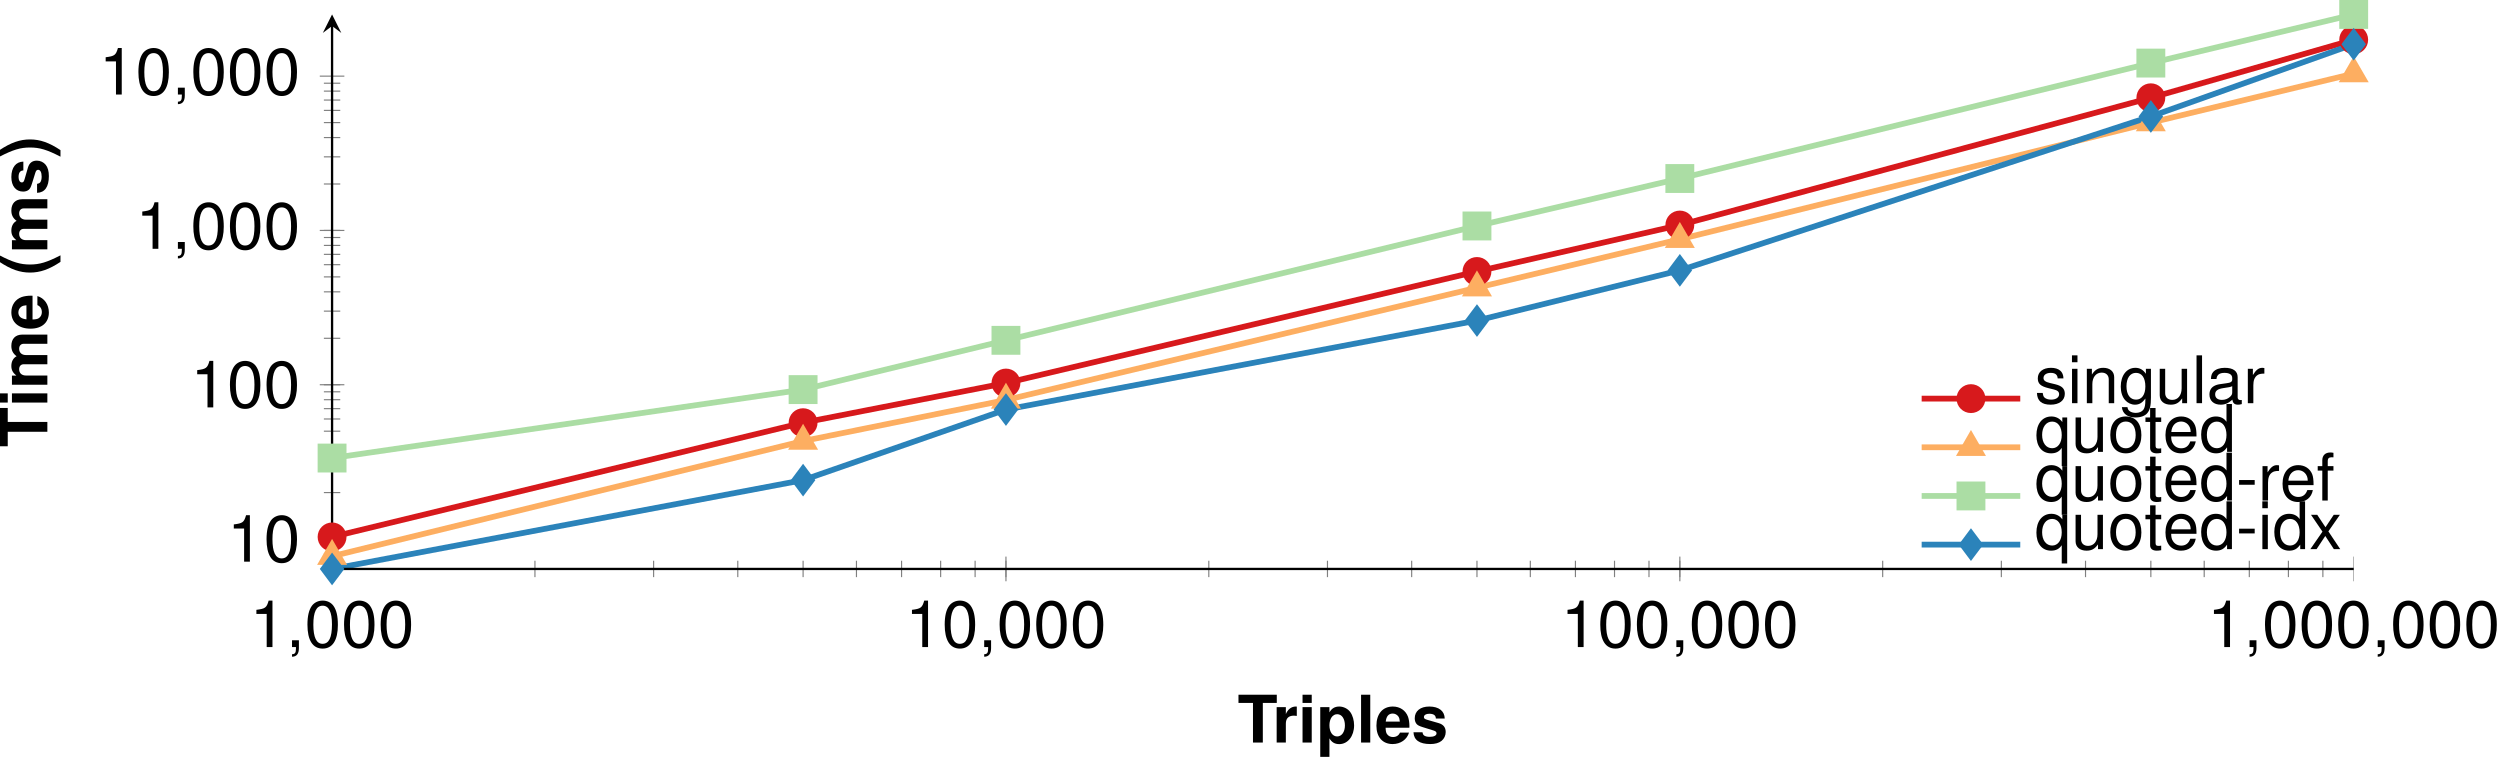 <?xml version='1.0' encoding='UTF-8'?>
<!-- This file was generated by dvisvgm 2.11.1 -->
<svg version='1.1' xmlns='http://www.w3.org/2000/svg' xmlns:xlink='http://www.w3.org/1999/xlink' width='431.212pt' height='130.539pt' viewBox='3.274 -133.623 431.212 130.539'>
<defs>
<clipPath id='clip1'>
<path d='M60.551 106.093H409.25V-272.711H60.551'/>
</clipPath>
<clipPath id='clip2'>
<path d='M-80.914-35.488V-131.133H550.719V-35.488'/>
</clipPath>
<path id='g1-40' d='M2.297-8.249C.996-6.291 .453-4.73 .453-2.998C.453-1.256 .996 .306 2.297 2.263H3.428C2.229-.068 1.844-1.335 1.844-2.998C1.844-4.65 2.229-5.94 3.428-8.249H2.297Z'/>
<path id='g1-41' d='M1.38 2.263C2.682 .306 3.225-1.256 3.225-2.987C3.225-4.73 2.682-6.291 1.38-8.249H.249C1.448-5.918 1.833-4.65 1.833-2.987C1.833-1.335 1.448-.045 .249 2.263H1.38Z'/>
<path id='g1-84' d='M4.356-6.834H6.766V-8.249H.158V-6.834H2.659V0H4.356V-6.834Z'/>
<path id='g1-101' d='M5.929-2.557C5.94-2.693 5.94-2.75 5.94-2.829C5.94-3.44 5.85-4.005 5.703-4.435C5.295-5.544 4.311-6.212 3.078-6.212C1.324-6.212 .249-4.945 .249-2.897C.249-.939 1.313 .26 3.044 .26C4.413 .26 5.522-.52 5.872-1.72H4.311C4.119-1.233 3.677-.95 3.1-.95C2.648-.95 2.286-1.143 2.059-1.482C1.912-1.709 1.856-1.98 1.833-2.557H5.929ZM1.856-3.609C1.957-4.537 2.354-5.001 3.055-5.001C3.451-5.001 3.813-4.809 4.039-4.492C4.187-4.266 4.254-4.028 4.288-3.609H1.856Z'/>
<path id='g1-105' d='M2.342-6.11H.758V0H2.342V-6.11ZM2.342-8.249H.758V-6.834H2.342V-8.249Z'/>
<path id='g1-108' d='M2.342-8.249H.758V0H2.342V-8.249Z'/>
<path id='g1-109' d='M.679-6.11V0H2.263V-3.666C2.263-4.413 2.67-4.865 3.349-4.865C3.881-4.865 4.209-4.56 4.209-4.073V0H5.793V-3.666C5.793-4.413 6.201-4.865 6.879-4.865C7.411-4.865 7.739-4.56 7.739-4.073V0H9.324V-4.322C9.324-5.51 8.599-6.212 7.377-6.212C6.608-6.212 6.065-5.94 5.59-5.307C5.295-5.884 4.684-6.212 3.926-6.212C3.225-6.212 2.772-5.974 2.252-5.352V-6.11H.679Z'/>
<path id='g1-112' d='M2.24-6.11H.656V2.467H2.24V-.724C2.625-.045 3.168 .272 3.938 .272C5.409 .272 6.495-1.109 6.495-2.965C6.495-3.824 6.246-4.684 5.839-5.25C5.431-5.827 4.673-6.212 3.938-6.212C3.168-6.212 2.625-5.884 2.24-5.205V-6.11ZM3.576-4.888C4.379-4.888 4.911-4.107 4.911-2.942C4.911-1.833 4.356-1.052 3.576-1.052C2.783-1.052 2.24-1.822 2.24-2.965S2.783-4.888 3.576-4.888Z'/>
<path id='g1-114' d='M.713-6.11V0H2.297V-3.247C2.297-4.175 2.761-4.639 3.689-4.639C3.858-4.639 3.972-4.628 4.187-4.594V-6.201C4.096-6.212 4.039-6.212 3.994-6.212C3.27-6.212 2.636-5.737 2.297-4.911V-6.11H.713Z'/>
<path id='g1-115' d='M5.714-4.141C5.691-5.431 4.696-6.212 3.055-6.212C1.505-6.212 .543-5.431 .543-4.175C.543-3.768 .668-3.417 .883-3.179C1.098-2.965 1.29-2.863 1.878-2.67L3.768-2.082C4.164-1.957 4.3-1.833 4.3-1.584C4.3-1.211 3.858-.984 3.123-.984C2.716-.984 2.387-1.064 2.184-1.199C2.014-1.324 1.946-1.448 1.878-1.776H.328C.373-.441 1.358 .26 3.213 .26C4.062 .26 4.707 .079 5.16-.283S5.884-1.211 5.884-1.81C5.884-2.602 5.488-3.112 4.684-3.349L2.682-3.926C2.24-4.062 2.127-4.153 2.127-4.402C2.127-4.741 2.489-4.967 3.044-4.967C3.802-4.967 4.175-4.696 4.187-4.141H5.714Z'/>
<path id='g3-44' d='M.984-1.177V0H1.663V.204C1.663 .984 1.516 1.211 .984 1.233V1.663C1.776 1.663 2.172 1.154 2.172 .181V-1.177H.984Z'/>
<path id='g3-45' d='M3.213-3.53H.52V-2.716H3.213V-3.53Z'/>
<path id='g3-48' d='M3.112-8.022C2.365-8.022 1.686-7.694 1.267-7.14C.747-6.438 .487-5.363 .487-3.881C.487-1.177 1.392 .26 3.112 .26C4.809 .26 5.737-1.177 5.737-3.813C5.737-5.375 5.488-6.416 4.956-7.14C4.537-7.705 3.87-8.022 3.112-8.022ZM3.112-7.14C4.187-7.14 4.718-6.053 4.718-3.904C4.718-1.629 4.198-.566 3.089-.566C2.037-.566 1.505-1.675 1.505-3.87S2.037-7.14 3.112-7.14Z'/>
<path id='g3-49' d='M2.931-5.714V0H3.926V-8.022H3.27C2.919-6.789 2.693-6.619 1.154-6.427V-5.714H2.931Z'/>
<path id='g3-97' d='M6.053-.554C5.952-.532 5.906-.532 5.85-.532C5.522-.532 5.341-.702 5.341-.996V-4.481C5.341-5.533 4.571-6.099 3.112-6.099C2.252-6.099 1.539-5.85 1.143-5.409C.871-5.103 .758-4.764 .735-4.175H1.686C1.765-4.899 2.195-5.228 3.078-5.228C3.926-5.228 4.402-4.911 4.402-4.345V-4.096C4.402-3.7 4.164-3.53 3.417-3.44C2.082-3.27 1.878-3.225 1.516-3.078C.826-2.795 .475-2.263 .475-1.494C.475-.419 1.222 .26 2.421 .26C3.168 .26 3.768 0 4.435-.611C4.503-.011 4.798 .26 5.409 .26C5.601 .26 5.748 .238 6.053 .158V-.554ZM4.402-1.867C4.402-1.55 4.311-1.358 4.028-1.098C3.643-.747 3.179-.566 2.625-.566C1.89-.566 1.46-.917 1.46-1.516C1.46-2.139 1.878-2.455 2.885-2.602C3.881-2.738 4.085-2.783 4.402-2.931V-1.867Z'/>
<path id='g3-100' d='M5.601-8.249H4.662V-5.182C4.266-5.782 3.632-6.099 2.84-6.099C1.301-6.099 .294-4.865 .294-2.976C.294-.973 1.279 .26 2.874 .26C3.689 .26 4.254-.045 4.764-.781V0H5.601V-8.249ZM2.998-5.216C4.017-5.216 4.662-4.311 4.662-2.897C4.662-1.528 4.005-.622 3.01-.622C1.969-.622 1.279-1.539 1.279-2.919S1.969-5.216 2.998-5.216Z'/>
<path id='g3-101' d='M5.805-2.648C5.805-3.553 5.737-4.096 5.567-4.537C5.182-5.51 4.277-6.099 3.168-6.099C1.516-6.099 .453-4.831 .453-2.885S1.482 .26 3.146 .26C4.503 .26 5.442-.509 5.68-1.799H4.73C4.469-1.018 3.938-.611 3.179-.611C2.58-.611 2.071-.883 1.754-1.38C1.528-1.72 1.448-2.059 1.437-2.648H5.805ZM1.46-3.417C1.539-4.515 2.206-5.228 3.157-5.228C4.085-5.228 4.798-4.458 4.798-3.485C4.798-3.462 4.798-3.44 4.786-3.417H1.46Z'/>
<path id='g3-102' d='M2.919-5.929H1.935V-6.857C1.935-7.253 2.161-7.457 2.591-7.457C2.67-7.457 2.704-7.457 2.919-7.445V-8.226C2.704-8.271 2.58-8.283 2.387-8.283C1.516-8.283 .996-7.785 .996-6.936V-5.929H.204V-5.16H.996V0H1.935V-5.16H2.919V-5.929Z'/>
<path id='g3-103' d='M4.662-5.929V-5.069C4.187-5.771 3.609-6.099 2.851-6.099C1.346-6.099 .328-4.786 .328-2.863C.328-1.89 .588-1.098 1.075-.532C1.516-.034 2.15 .26 2.772 .26C3.519 .26 4.039-.057 4.571-.803V-.498C4.571 .306 4.469 .792 4.232 1.12C3.983 1.471 3.496 1.675 2.919 1.675C2.489 1.675 2.105 1.561 1.844 1.358C1.629 1.188 1.539 1.03 1.482 .679H.52C.622 1.799 1.494 2.467 2.885 2.467C3.768 2.467 4.526 2.184 4.911 1.709C5.363 1.165 5.533 .419 5.533-.973V-5.929H4.662ZM2.953-5.228C3.972-5.228 4.571-4.368 4.571-2.885C4.571-1.471 3.96-.611 2.965-.611C1.935-.611 1.313-1.482 1.313-2.919C1.313-4.345 1.946-5.228 2.953-5.228Z'/>
<path id='g3-105' d='M1.697-5.929H.758V0H1.697V-5.929ZM1.697-8.249H.747V-7.061H1.697V-8.249Z'/>
<path id='g3-108' d='M1.72-8.249H.769V0H1.72V-8.249Z'/>
<path id='g3-110' d='M.792-5.929V0H1.743V-3.27C1.743-4.481 2.376-5.273 3.349-5.273C4.096-5.273 4.571-4.82 4.571-4.107V0H5.51V-4.481C5.51-5.465 4.775-6.099 3.632-6.099C2.75-6.099 2.184-5.759 1.663-4.933V-5.929H.792Z'/>
<path id='g3-111' d='M3.078-6.099C1.414-6.099 .407-4.911 .407-2.919S1.403 .26 3.089 .26C4.752 .26 5.771-.928 5.771-2.874C5.771-4.922 4.786-6.099 3.078-6.099ZM3.089-5.228C4.153-5.228 4.786-4.356 4.786-2.885C4.786-1.494 4.13-.611 3.089-.611C2.037-.611 1.392-1.482 1.392-2.919C1.392-4.345 2.037-5.228 3.089-5.228Z'/>
<path id='g3-113' d='M5.601 2.467V-5.929H4.764V-5.137C4.322-5.759 3.655-6.099 2.874-6.099C1.313-6.099 .294-4.82 .294-2.851C.294-.928 1.267 .26 2.829 .26C3.655 .26 4.22-.034 4.662-.679V2.467H5.601ZM3.01-5.216C4.017-5.216 4.662-4.311 4.662-2.885C4.662-1.528 4.005-.622 3.01-.622C1.969-.622 1.279-1.539 1.279-2.919C1.279-4.288 1.969-5.216 3.01-5.216Z'/>
<path id='g3-114' d='M.781-5.929V0H1.731V-3.078C1.731-3.926 1.946-4.481 2.399-4.809C2.693-5.024 2.976-5.092 3.632-5.103V-6.065C3.474-6.087 3.394-6.099 3.27-6.099C2.659-6.099 2.195-5.737 1.652-4.854V-5.929H.781Z'/>
<path id='g3-115' d='M4.956-4.277C4.945-5.442 4.175-6.099 2.806-6.099C1.426-6.099 .532-5.386 .532-4.288C.532-3.361 1.007-2.919 2.41-2.58L3.293-2.365C3.949-2.206 4.209-1.969 4.209-1.539C4.209-.984 3.655-.611 2.829-.611C2.32-.611 1.89-.758 1.652-1.007C1.505-1.177 1.437-1.346 1.38-1.765H.385C.43-.396 1.199 .26 2.75 .26C4.243 .26 5.194-.475 5.194-1.618C5.194-2.501 4.696-2.987 3.519-3.27L2.614-3.485C1.844-3.666 1.516-3.915 1.516-4.334C1.516-4.877 2.003-5.228 2.772-5.228C3.53-5.228 3.938-4.899 3.96-4.277H4.956Z'/>
<path id='g3-116' d='M2.874-5.929H1.901V-7.558H.962V-5.929H.158V-5.16H.962V-.679C.962-.079 1.369 .26 2.105 .26C2.331 .26 2.557 .238 2.874 .181V-.611C2.75-.577 2.602-.566 2.421-.566C2.014-.566 1.901-.679 1.901-1.098V-5.16H2.874V-5.929Z'/>
<path id='g3-117' d='M5.454 0V-5.929H4.515V-2.568C4.515-1.358 3.881-.566 2.897-.566C2.15-.566 1.675-1.018 1.675-1.731V-5.929H.735V-1.358C.735-.373 1.471 .26 2.625 .26C3.496 .26 4.051-.045 4.605-.826V0H5.454Z'/>
<path id='g3-120' d='M3.304-3.066L5.295-5.929H4.232L2.806-3.779L1.38-5.929H.306L2.286-3.021L.192 0H1.267L2.772-2.274L4.254 0H5.352L3.304-3.066Z'/>
</defs>
<g id='page1'>
<path d='M60.551-41.012L141.793-60.715L176.785-67.555L258.028-86.797L293.02-94.809L374.262-116.758L409.25-126.766' stroke='#d7191c' fill='none' stroke-width='.996' stroke-miterlimit='10'/>
<path d='M60.551-37.684L141.793-57.547L176.785-64.633L258.028-83.996L293.02-92.356L374.262-112.473L409.25-120.926' stroke='#fdae61' fill='none' stroke-width='.996' stroke-miterlimit='10'/>
<path d='M60.551-54.617L141.793-66.426L176.785-74.922L258.028-94.644L293.02-102.832L374.262-122.743L409.25-131.133' stroke='#abdda4' fill='none' stroke-width='.996' stroke-miterlimit='10'/>
<path d='M60.551-35.488L141.793-50.809L176.785-62.98L258.028-78.332L293.02-86.988L374.262-113.535L409.25-125.997' stroke='#2b83ba' fill='none' stroke-width='.996' stroke-miterlimit='10'/>
<path d='M60.551-34.074V-36.906M95.543-34.074V-36.906M116.012-34.074V-36.906M130.531-34.074V-36.906M141.797-34.074V-36.906M151-34.074V-36.906M158.781-34.074V-36.906M165.52-34.074V-36.906M171.465-34.074V-36.906M176.785-34.074V-36.906M211.774-34.074V-36.906M232.242-34.074V-36.906M246.766-34.074V-36.906M258.028-34.074V-36.906M267.231-34.074V-36.906M275.012-34.074V-36.906M281.754-34.074V-36.906M287.699-34.074V-36.906M293.02-34.074V-36.906M328.008-34.074V-36.906M348.477-34.074V-36.906M362.996-34.074V-36.906M374.262-34.074V-36.906M383.465-34.074V-36.906M391.246-34.074V-36.906M397.989-34.074V-36.906M403.934-34.074V-36.906' stroke='#808080' fill='none' stroke-width='.199' stroke-miterlimit='10' clip-path='url(#clip1)'/>
<path d='M60.551-33.363V-37.613M176.785-33.363V-37.613M293.02-33.363V-37.613M409.25-33.363V-37.613' stroke='#808080' fill='none' stroke-width='.199' stroke-miterlimit='10' clip-path='url(#clip1)'/>
<path d='M59.137-36.523H61.965M59.137-38.07H61.965M59.137-39.43H61.965M59.137-40.648H61.965M59.137-48.66H61.965M59.137-53.344H61.965M59.137-56.672H61.965M59.137-59.25H61.965M59.137-61.355H61.965M59.137-63.137H61.965M59.137-64.68H61.965M59.137-66.043H61.965M59.137-67.262H61.965M59.137-75.273H61.965M59.137-79.957H61.965M59.137-83.285H61.965M59.137-85.863H61.965M59.137-87.969H61.965M59.137-89.75H61.965M59.137-91.293H61.965M59.137-92.656H61.965M59.137-93.875H61.965M59.137-101.887H61.965M59.137-106.57H61.965M59.137-109.894H61.965M59.137-112.477H61.965M59.137-114.582H61.965M59.137-116.364H61.965M59.137-117.907H61.965M59.137-119.27H61.965' stroke='#808080' fill='none' stroke-width='.199' stroke-miterlimit='10' clip-path='url(#clip2)'/>
<path d='M58.43-40.648H62.672M58.43-67.262H62.672M58.43-93.875H62.672M58.43-120.489H62.672' stroke='#808080' fill='none' stroke-width='.199' stroke-miterlimit='10' clip-path='url(#clip2)'/>
<path d='M60.551-35.488H409.25' stroke='#000' fill='none' stroke-width='.399' stroke-miterlimit='10'/>
<path d='M60.551-35.488V-129.141' stroke='#000' fill='none' stroke-width='.399' stroke-miterlimit='10'/>
<path d='M60.551-131.133L58.957-127.942L60.551-129.141L62.145-127.942'/>
<g transform='matrix(1 0 0 1 273.941 27.514)'>
<use x='-227.597' y='-49.524' xlink:href='#g3-49'/>
<use x='-221.283' y='-49.524' xlink:href='#g3-44'/>
<use x='-218.125' y='-49.524' xlink:href='#g3-48'/>
<use x='-211.811' y='-49.524' xlink:href='#g3-48'/>
<use x='-205.496' y='-49.524' xlink:href='#g3-48'/>
</g>
<g transform='matrix(1 0 0 1 387.017 27.514)'>
<use x='-227.597' y='-49.524' xlink:href='#g3-49'/>
<use x='-221.283' y='-49.524' xlink:href='#g3-48'/>
<use x='-214.968' y='-49.524' xlink:href='#g3-44'/>
<use x='-211.811' y='-49.524' xlink:href='#g3-48'/>
<use x='-205.496' y='-49.524' xlink:href='#g3-48'/>
<use x='-199.181' y='-49.524' xlink:href='#g3-48'/>
</g>
<g transform='matrix(1 0 0 1 500.092 27.514)'>
<use x='-227.597' y='-49.524' xlink:href='#g3-49'/>
<use x='-221.283' y='-49.524' xlink:href='#g3-48'/>
<use x='-214.968' y='-49.524' xlink:href='#g3-48'/>
<use x='-208.653' y='-49.524' xlink:href='#g3-44'/>
<use x='-205.496' y='-49.524' xlink:href='#g3-48'/>
<use x='-199.181' y='-49.524' xlink:href='#g3-48'/>
<use x='-192.867' y='-49.524' xlink:href='#g3-48'/>
</g>
<g transform='matrix(1 0 0 1 611.589 27.514)'>
<use x='-227.597' y='-49.524' xlink:href='#g3-49'/>
<use x='-221.283' y='-49.524' xlink:href='#g3-44'/>
<use x='-218.125' y='-49.524' xlink:href='#g3-48'/>
<use x='-211.811' y='-49.524' xlink:href='#g3-48'/>
<use x='-205.496' y='-49.524' xlink:href='#g3-48'/>
<use x='-199.181' y='-49.524' xlink:href='#g3-44'/>
<use x='-196.024' y='-49.524' xlink:href='#g3-48'/>
<use x='-189.71' y='-49.524' xlink:href='#g3-48'/>
<use x='-183.395' y='-49.524' xlink:href='#g3-48'/>
</g>
<g transform='matrix(1 0 0 1 270.045 12.783)'>
<use x='-227.597' y='-49.524' xlink:href='#g3-49'/>
<use x='-221.283' y='-49.524' xlink:href='#g3-48'/>
</g>
<g transform='matrix(1 0 0 1 263.73 -13.83)'>
<use x='-227.597' y='-49.524' xlink:href='#g3-49'/>
<use x='-221.283' y='-49.524' xlink:href='#g3-48'/>
<use x='-214.968' y='-49.524' xlink:href='#g3-48'/>
</g>
<g transform='matrix(1 0 0 1 254.258 -41.184)'>
<use x='-227.597' y='-49.524' xlink:href='#g3-49'/>
<use x='-221.283' y='-49.524' xlink:href='#g3-44'/>
<use x='-218.125' y='-49.524' xlink:href='#g3-48'/>
<use x='-211.811' y='-49.524' xlink:href='#g3-48'/>
<use x='-205.496' y='-49.524' xlink:href='#g3-48'/>
</g>
<g transform='matrix(1 0 0 1 247.944 -67.797)'>
<use x='-227.597' y='-49.524' xlink:href='#g3-49'/>
<use x='-221.283' y='-49.524' xlink:href='#g3-48'/>
<use x='-214.968' y='-49.524' xlink:href='#g3-44'/>
<use x='-211.811' y='-49.524' xlink:href='#g3-48'/>
<use x='-205.496' y='-49.524' xlink:href='#g3-48'/>
<use x='-199.181' y='-49.524' xlink:href='#g3-48'/>
</g>
<path d='M62.543-41.012C62.543-42.113 61.653-43.004 60.551-43.004C59.453-43.004 58.559-42.113 58.559-41.012C58.559-39.91 59.453-39.02 60.551-39.02C61.653-39.02 62.543-39.91 62.543-41.012Z' fill='#d7191c'/>
<path d='M62.543-41.012C62.543-42.113 61.653-43.004 60.551-43.004C59.453-43.004 58.559-42.113 58.559-41.012C58.559-39.91 59.453-39.02 60.551-39.02C61.653-39.02 62.543-39.91 62.543-41.012Z' stroke='#d7191c' fill='none' stroke-width='.996' stroke-miterlimit='10'/>
<path d='M143.789-60.715C143.789-61.816 142.895-62.707 141.793-62.707C140.696-62.707 139.801-61.816 139.801-60.715C139.801-59.613 140.696-58.723 141.793-58.723C142.895-58.723 143.789-59.613 143.789-60.715Z' fill='#d7191c'/>
<path d='M143.789-60.715C143.789-61.816 142.895-62.707 141.793-62.707C140.696-62.707 139.801-61.816 139.801-60.715C139.801-59.613 140.696-58.723 141.793-58.723C142.895-58.723 143.789-59.613 143.789-60.715Z' stroke='#d7191c' fill='none' stroke-width='.996' stroke-miterlimit='10'/>
<path d='M178.778-67.555C178.778-68.656 177.887-69.547 176.785-69.547C175.684-69.547 174.793-68.656 174.793-67.555S175.684-65.562 176.785-65.562C177.887-65.562 178.778-66.453 178.778-67.555Z' fill='#d7191c'/>
<path d='M178.778-67.555C178.778-68.656 177.887-69.547 176.785-69.547C175.684-69.547 174.793-68.656 174.793-67.555S175.684-65.562 176.785-65.562C177.887-65.562 178.778-66.453 178.778-67.555Z' stroke='#d7191c' fill='none' stroke-width='.996' stroke-miterlimit='10'/>
<path d='M260.02-86.797C260.02-87.898 259.129-88.789 258.028-88.789C256.926-88.789 256.035-87.898 256.035-86.797C256.035-85.695 256.926-84.805 258.028-84.805C259.129-84.805 260.02-85.695 260.02-86.797Z' fill='#d7191c'/>
<path d='M260.02-86.797C260.02-87.898 259.129-88.789 258.028-88.789C256.926-88.789 256.035-87.898 256.035-86.797C256.035-85.695 256.926-84.805 258.028-84.805C259.129-84.805 260.02-85.695 260.02-86.797Z' stroke='#d7191c' fill='none' stroke-width='.996' stroke-miterlimit='10'/>
<path d='M295.012-94.809C295.012-95.91 294.117-96.801 293.02-96.801C291.918-96.801 291.028-95.91 291.028-94.809C291.028-93.711 291.918-92.816 293.02-92.816C294.117-92.816 295.012-93.711 295.012-94.809Z' fill='#d7191c'/>
<path d='M295.012-94.809C295.012-95.91 294.117-96.801 293.02-96.801C291.918-96.801 291.028-95.91 291.028-94.809C291.028-93.711 291.918-92.816 293.02-92.816C294.117-92.816 295.012-93.711 295.012-94.809Z' stroke='#d7191c' fill='none' stroke-width='.996' stroke-miterlimit='10'/>
<path d='M376.254-116.758C376.254-117.86 375.36-118.75 374.262-118.75C373.16-118.75 372.27-117.86 372.27-116.758C372.27-115.661 373.16-114.766 374.262-114.766C375.36-114.766 376.254-115.661 376.254-116.758Z' fill='#d7191c'/>
<path d='M376.254-116.758C376.254-117.86 375.36-118.75 374.262-118.75C373.16-118.75 372.27-117.86 372.27-116.758C372.27-115.661 373.16-114.766 374.262-114.766C375.36-114.766 376.254-115.661 376.254-116.758Z' stroke='#d7191c' fill='none' stroke-width='.996' stroke-miterlimit='10'/>
<path d='M411.242-126.766C411.242-127.868 410.352-128.762 409.25-128.762C408.149-128.762 407.258-127.868 407.258-126.766C407.258-125.668 408.149-124.774 409.25-124.774C410.352-124.774 411.242-125.668 411.242-126.766Z' fill='#d7191c'/>
<path d='M411.242-126.766C411.242-127.868 410.352-128.762 409.25-128.762C408.149-128.762 407.258-127.868 407.258-126.766C407.258-125.668 408.149-124.774 409.25-124.774C410.352-124.774 411.242-125.668 411.242-126.766Z' stroke='#d7191c' fill='none' stroke-width='.996' stroke-miterlimit='10'/>
<path d='M60.551-39.676L62.278-36.688H58.828Z' fill='#fdae61'/>
<path d='M60.551-39.676L62.278-36.688H58.828Z' stroke='#fdae61' fill='none' stroke-width='.996' stroke-miterlimit='10'/>
<path d='M141.793-59.539L143.52-56.551H140.071Z' fill='#fdae61'/>
<path d='M141.793-59.539L143.52-56.551H140.071Z' stroke='#fdae61' fill='none' stroke-width='.996' stroke-miterlimit='10'/>
<path d='M176.785-66.625L178.512-63.637H175.059Z' fill='#fdae61'/>
<path d='M176.785-66.625L178.512-63.637H175.059Z' stroke='#fdae61' fill='none' stroke-width='.996' stroke-miterlimit='10'/>
<path d='M258.028-85.988L259.754-83H256.301Z' fill='#fdae61'/>
<path d='M258.028-85.988L259.754-83H256.301Z' stroke='#fdae61' fill='none' stroke-width='.996' stroke-miterlimit='10'/>
<path d='M293.02-94.348L294.742-91.359H291.293Z' fill='#fdae61'/>
<path d='M293.02-94.348L294.742-91.359H291.293Z' stroke='#fdae61' fill='none' stroke-width='.996' stroke-miterlimit='10'/>
<path d='M374.262-114.465L375.985-111.477H372.535Z' fill='#fdae61'/>
<path d='M374.262-114.465L375.985-111.477H372.535Z' stroke='#fdae61' fill='none' stroke-width='.996' stroke-miterlimit='10'/>
<path d='M409.25-122.918L410.977-119.93H407.524Z' fill='#fdae61'/>
<path d='M409.25-122.918L410.977-119.93H407.524Z' stroke='#fdae61' fill='none' stroke-width='.996' stroke-miterlimit='10'/>
<path d='M58.559-52.625H62.543V-56.609H58.559Z' fill='#abdda4'/>
<path d='M58.559-52.625H62.543V-56.609H58.559Z' stroke='#abdda4' fill='none' stroke-width='.996' stroke-miterlimit='10'/>
<path d='M139.801-64.43H143.789V-68.418H139.801Z' fill='#abdda4'/>
<path d='M139.801-64.43H143.789V-68.418H139.801Z' stroke='#abdda4' fill='none' stroke-width='.996' stroke-miterlimit='10'/>
<path d='M174.793-72.93H178.778V-76.914H174.793Z' fill='#abdda4'/>
<path d='M174.793-72.93H178.778V-76.914H174.793Z' stroke='#abdda4' fill='none' stroke-width='.996' stroke-miterlimit='10'/>
<path d='M256.035-92.652H260.02V-96.641H256.035Z' fill='#abdda4'/>
<path d='M256.035-92.652H260.02V-96.641H256.035Z' stroke='#abdda4' fill='none' stroke-width='.996' stroke-miterlimit='10'/>
<path d='M291.028-100.84H295.012V-104.824H291.028Z' fill='#abdda4'/>
<path d='M291.028-100.84H295.012V-104.824H291.028Z' stroke='#abdda4' fill='none' stroke-width='.996' stroke-miterlimit='10'/>
<path d='M372.27-120.75H376.254V-124.735H372.27Z' fill='#abdda4'/>
<path d='M372.27-120.75H376.254V-124.735H372.27Z' stroke='#abdda4' fill='none' stroke-width='.996' stroke-miterlimit='10'/>
<path d='M407.258-129.141H411.242V-133.125H407.258Z' fill='#abdda4'/>
<path d='M407.258-129.141H411.242V-133.125H407.258Z' stroke='#abdda4' fill='none' stroke-width='.996' stroke-miterlimit='10'/>
<path d='M60.551-37.48L62.047-35.488L60.551-33.496L59.059-35.488Z' fill='#2b83ba'/>
<path d='M60.551-37.48L62.047-35.488L60.551-33.496L59.059-35.488Z' stroke='#2b83ba' fill='none' stroke-width='.996' stroke-miterlimit='10'/>
<path d='M141.793-52.801L143.289-50.809L141.793-48.816L140.301-50.809Z' fill='#2b83ba'/>
<path d='M141.793-52.801L143.289-50.809L141.793-48.816L140.301-50.809Z' stroke='#2b83ba' fill='none' stroke-width='.996' stroke-miterlimit='10'/>
<path d='M176.785-64.973L178.281-62.98L176.785-60.988L175.289-62.98Z' fill='#2b83ba'/>
<path d='M176.785-64.973L178.281-62.98L176.785-60.988L175.289-62.98Z' stroke='#2b83ba' fill='none' stroke-width='.996' stroke-miterlimit='10'/>
<path d='M258.028-80.324L259.524-78.332L258.028-76.34L256.535-78.332Z' fill='#2b83ba'/>
<path d='M258.028-80.324L259.524-78.332L258.028-76.34L256.535-78.332Z' stroke='#2b83ba' fill='none' stroke-width='.996' stroke-miterlimit='10'/>
<path d='M293.02-88.984L294.512-86.988L293.02-84.996L291.524-86.988Z' fill='#2b83ba'/>
<path d='M293.02-88.984L294.512-86.988L293.02-84.996L291.524-86.988Z' stroke='#2b83ba' fill='none' stroke-width='.996' stroke-miterlimit='10'/>
<path d='M374.262-115.528L375.754-113.535L374.262-111.539L372.766-113.535Z' fill='#2b83ba'/>
<path d='M374.262-115.528L375.754-113.535L374.262-111.539L372.766-113.535Z' stroke='#2b83ba' fill='none' stroke-width='.996' stroke-miterlimit='10'/>
<path d='M409.25-127.989L410.746-125.997L409.25-124.004L407.758-125.997Z' fill='#2b83ba'/>
<path d='M409.25-127.989L410.746-125.997L409.25-124.004L407.758-125.997Z' stroke='#2b83ba' fill='none' stroke-width='.996' stroke-miterlimit='10'/>
<g transform='matrix(1 0 0 1 444.332 43.979)'>
<use x='-227.597' y='-49.524' xlink:href='#g1-84'/>
<use x='-221.566' y='-49.524' xlink:href='#g1-114'/>
<use x='-217.148' y='-49.524' xlink:href='#g1-105'/>
<use x='-213.991' y='-49.524' xlink:href='#g1-112'/>
<use x='-207.052' y='-49.524' xlink:href='#g1-108'/>
<use x='-203.895' y='-49.524' xlink:href='#g1-101'/>
<use x='-197.58' y='-49.524' xlink:href='#g1-115'/>
</g>
<g transform='matrix(0 -1 1 0 60.967 -284.087)'>
<use x='-227.597' y='-49.524' xlink:href='#g1-84'/>
<use x='-220.658' y='-49.524' xlink:href='#g1-105'/>
<use x='-217.501' y='-49.524' xlink:href='#g1-109'/>
<use x='-207.404' y='-49.524' xlink:href='#g1-101'/>
<use x='-197.932' y='-49.524' xlink:href='#g1-40'/>
<use x='-194.15' y='-49.524' xlink:href='#g1-109'/>
<use x='-184.054' y='-49.524' xlink:href='#g1-115'/>
<use x='-177.739' y='-49.524' xlink:href='#g1-41'/>
</g>
<path d='M334.731-64.867H343.235H351.739' stroke='#d7191c' fill='none' stroke-width='.996' stroke-miterlimit='10'/>
<path d='M345.227-64.867C345.227-65.965 344.336-66.859 343.235-66.859C342.137-66.859 341.243-65.965 341.243-64.867C341.243-63.766 342.137-62.875 343.235-62.875C344.336-62.875 345.227-63.766 345.227-64.867Z' fill='#d7191c'/>
<path d='M345.227-64.867C345.227-65.965 344.336-66.859 343.235-66.859C342.137-66.859 341.243-65.965 341.243-64.867C341.243-63.766 342.137-62.875 343.235-62.875C344.336-62.875 345.227-63.766 345.227-64.867Z' stroke='#d7191c' fill='none' stroke-width='.996' stroke-miterlimit='10'/>
<g transform='matrix(1 0 0 1 563.823 10.623)'>
<use x='-209.593' y='-74.704' xlink:href='#g3-115'/>
<use x='-203.914' y='-74.704' xlink:href='#g3-105'/>
<use x='-201.393' y='-74.704' xlink:href='#g3-110'/>
<use x='-195.078' y='-74.704' xlink:href='#g3-103'/>
<use x='-188.764' y='-74.704' xlink:href='#g3-117'/>
<use x='-182.449' y='-74.704' xlink:href='#g3-108'/>
<use x='-179.928' y='-74.704' xlink:href='#g3-97'/>
<use x='-173.613' y='-74.704' xlink:href='#g3-114'/>
</g>
<path d='M334.731-56.473H343.235H351.739' stroke='#fdae61' fill='none' stroke-width='.996' stroke-miterlimit='10'/>
<path d='M343.235-58.465L344.961-55.477H341.512Z' fill='#fdae61'/>
<path d='M343.235-58.465L344.961-55.477H341.512Z' stroke='#fdae61' fill='none' stroke-width='.996' stroke-miterlimit='10'/>
<g transform='matrix(1 0 0 1 563.823 10.623)'>
<use x='-209.593' y='-66.311' xlink:href='#g3-113'/>
<use x='-203.278' y='-66.311' xlink:href='#g3-117'/>
<use x='-196.964' y='-66.311' xlink:href='#g3-111'/>
<use x='-190.649' y='-66.311' xlink:href='#g3-116'/>
<use x='-187.492' y='-66.311' xlink:href='#g3-101'/>
<use x='-181.177' y='-66.311' xlink:href='#g3-100'/>
</g>
<path d='M334.731-48.078H343.235H351.739' stroke='#abdda4' fill='none' stroke-width='.996' stroke-miterlimit='10'/>
<path d='M341.243-46.086H345.227V-50.07H341.243Z' fill='#abdda4'/>
<path d='M341.243-46.086H345.227V-50.07H341.243Z' stroke='#abdda4' fill='none' stroke-width='.996' stroke-miterlimit='10'/>
<g transform='matrix(1 0 0 1 563.823 10.623)'>
<use x='-209.593' y='-57.917' xlink:href='#g3-113'/>
<use x='-203.278' y='-57.917' xlink:href='#g3-117'/>
<use x='-196.964' y='-57.917' xlink:href='#g3-111'/>
<use x='-190.649' y='-57.917' xlink:href='#g3-116'/>
<use x='-187.492' y='-57.917' xlink:href='#g3-101'/>
<use x='-181.177' y='-57.917' xlink:href='#g3-100'/>
<use x='-174.862' y='-57.917' xlink:href='#g3-45'/>
<use x='-171.08' y='-57.917' xlink:href='#g3-114'/>
<use x='-167.299' y='-57.917' xlink:href='#g3-101'/>
<use x='-160.984' y='-57.917' xlink:href='#g3-102'/>
</g>
<path d='M334.731-39.684H343.235H351.739' stroke='#2b83ba' fill='none' stroke-width='.996' stroke-miterlimit='10'/>
<path d='M343.235-41.68L344.731-39.684L343.235-37.691L341.743-39.684Z' fill='#2b83ba'/>
<path d='M343.235-41.68L344.731-39.684L343.235-37.691L341.743-39.684Z' stroke='#2b83ba' fill='none' stroke-width='.996' stroke-miterlimit='10'/>
<g transform='matrix(1 0 0 1 563.823 10.623)'>
<use x='-209.593' y='-49.524' xlink:href='#g3-113'/>
<use x='-203.278' y='-49.524' xlink:href='#g3-117'/>
<use x='-196.964' y='-49.524' xlink:href='#g3-111'/>
<use x='-190.649' y='-49.524' xlink:href='#g3-116'/>
<use x='-187.492' y='-49.524' xlink:href='#g3-101'/>
<use x='-181.177' y='-49.524' xlink:href='#g3-100'/>
<use x='-174.862' y='-49.524' xlink:href='#g3-45'/>
<use x='-171.08' y='-49.524' xlink:href='#g3-105'/>
<use x='-168.559' y='-49.524' xlink:href='#g3-100'/>
<use x='-162.245' y='-49.524' xlink:href='#g3-120'/>
</g>
</g>
</svg>